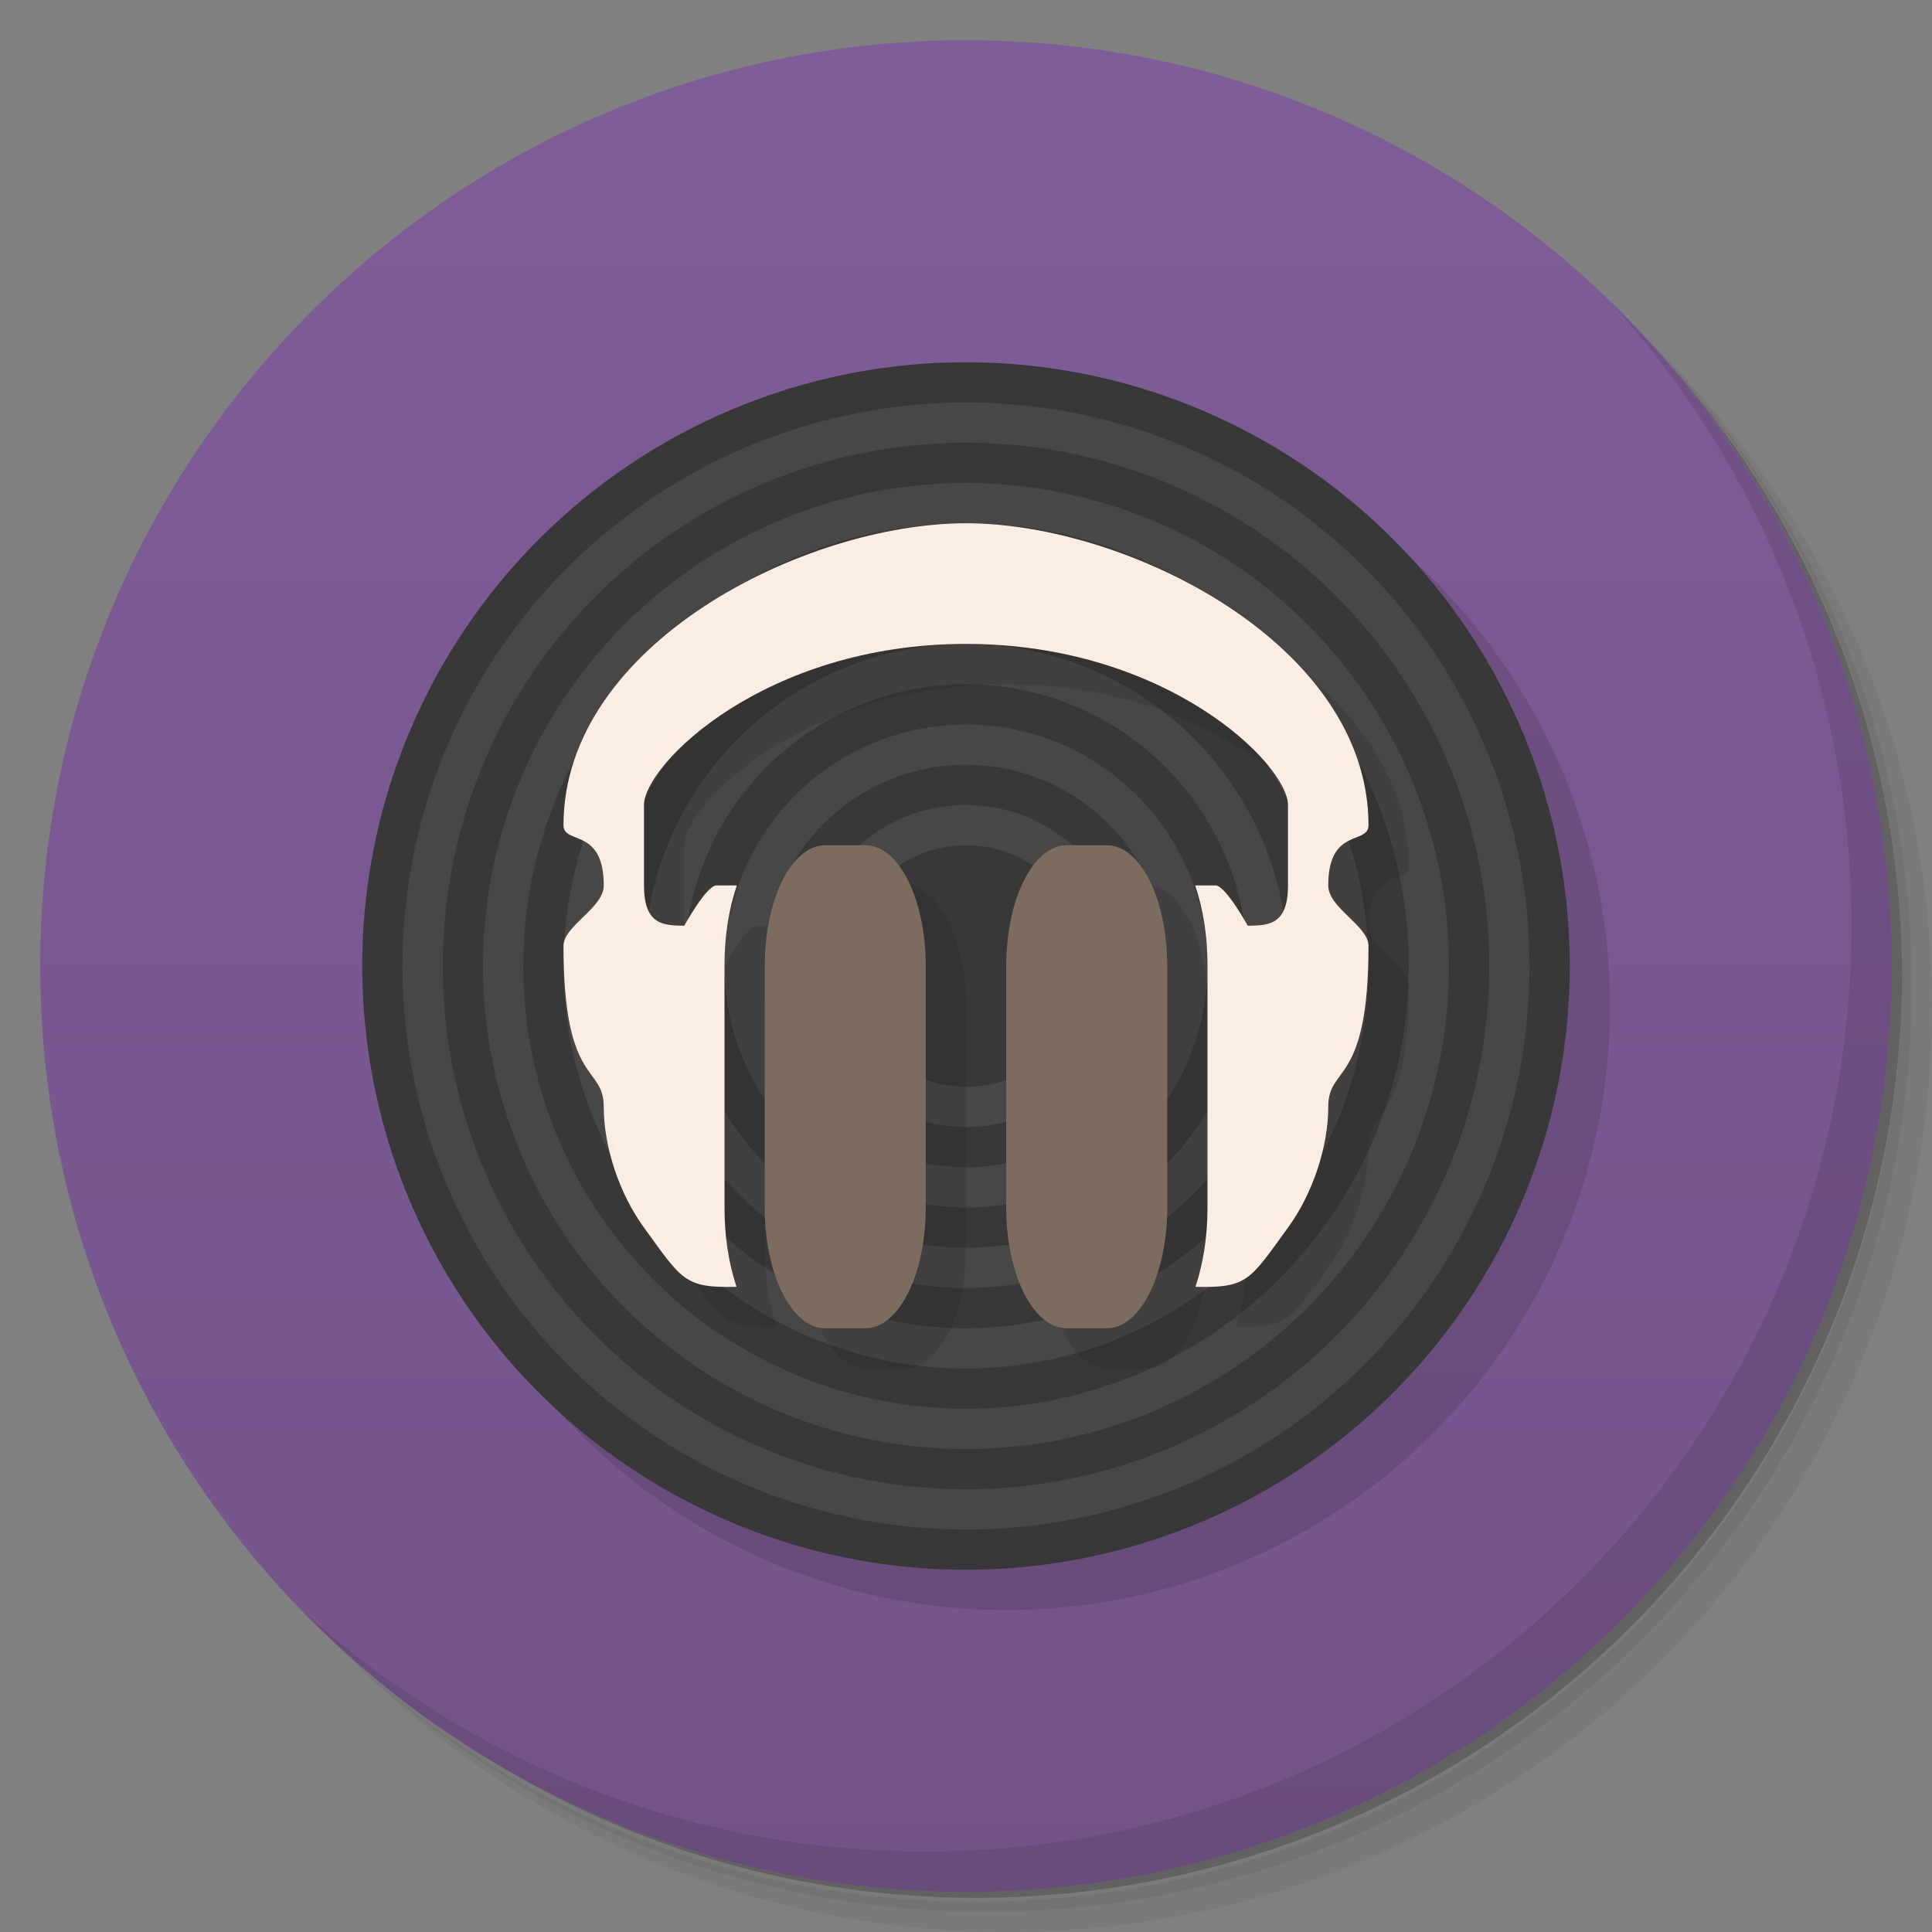 <svg version="1.1" viewBox="0 0 48 48" xmlns="http://www.w3.org/2000/svg">
 <rect x="0" y="0" width="48" height="48" fill="#808080" stroke="none"/>
 <defs>
  <linearGradient id="bg" x2="0" y1="47" y2="1" gradientUnits="userSpaceOnUse">
   <stop style="stop-color:#73548a" offset="0"/>
   <stop style="stop-color:#7f5d98" offset="1"/>
  </linearGradient>
 </defs>
 <path d="m36.31 5c5.859 4.062 9.688 10.831 9.688 18.5 0 12.426-10.07 22.5-22.5 22.5-7.669 0-14.438-3.828-18.5-9.688 1.037 1.822 2.306 3.499 3.781 4.969 4.085 3.712 9.514 5.969 15.469 5.969 12.703 0 23-10.298 23-23 0-5.954-2.256-11.384-5.969-15.469-1.469-1.475-3.147-2.744-4.969-3.781zm4.969 3.781c3.854 4.113 6.219 9.637 6.219 15.719 0 12.703-10.297 23-23 23-6.081 0-11.606-2.364-15.719-6.219 4.16 4.144 9.883 6.719 16.219 6.719 12.703 0 23-10.298 23-23 0-6.335-2.575-12.06-6.719-16.219z" style="opacity:.05"/>
 <path d="m41.28 8.781c3.712 4.085 5.969 9.514 5.969 15.469 0 12.703-10.297 23-23 23-5.954 0-11.384-2.256-15.469-5.969 4.113 3.854 9.637 6.219 15.719 6.219 12.703 0 23-10.298 23-23 0-6.081-2.364-11.606-6.219-15.719z" style="opacity:.1"/>
 <path d="m31.25 2.375c8.615 3.154 14.75 11.417 14.75 21.13 0 12.426-10.07 22.5-22.5 22.5-9.708 0-17.971-6.135-21.12-14.75a23 23 0 0 0 44.875-7 23 23 0 0 0-16-21.875z" style="opacity:.2"/>
 <path d="m24 1c12.703 0 23 10.297 23 23s-10.297 23-23 23-23-10.297-23-23 10.297-23 23-23z" style="fill:url(#bg)"/>
 <path d="m40 25a15 15 0 0 1-30 0 15 15 0 1 1 30 0z" style="fill-opacity:.118"/>
 <path d="m40.03 7.531c3.712 4.084 5.969 9.514 5.969 15.469 0 12.703-10.297 23-23 23-5.954 0-11.384-2.256-15.469-5.969 4.178 4.291 10.01 6.969 16.469 6.969 12.703 0 23-10.298 23-23 0-6.462-2.677-12.291-6.969-16.469z" style="opacity:.1"/>
 <path d="m39 24a15 15 0 0 1-30 0 15 15 0 1 1 30 0z" style="fill:#383838"/>
 <path d="m24 10a14 14 0 0 0-14 14 14 14 0 0 0 14 14 14 14 0 0 0 14-14 14 14 0 0 0-14-14m0 1a13 13 0 0 1 13 13 13 13 0 0 1-13 13 13 13 0 0 1-13-13 13 13 0 0 1 13-13m0 1a12 12 0 0 0-12 12 12 12 0 0 0 12 12 12 12 0 0 0 12-12 12 12 0 0 0-12-12m0 1a11 11 0 0 1 11 11 11 11 0 0 1-11 11 11 11 0 0 1-11-11 11 11 0 0 1 11-11m0 1a10 10 0 0 0-10 10 10 10 0 0 0 10 10 10 10 0 0 0 10-10 10 10 0 0 0-10-10m0 1a9 9 0 0 1 9 9 9 9 0 0 1-9 9 9 9 0 0 1-9-9 9 9 0 0 1 9-9zm0 1a8 8 0 0 0-8 8 8 8 0 0 0 8 8 8 8 0 0 0 8-8 8 8 0 0 0-8-8zm0 1a7 7 0 0 1 7 7 7 7 0 0 1-7 7 7 7 0 0 1-7-7 7 7 0 0 1 7-7zm0 1a6 6 0 0 0-6 6 6 6 0 0 0 6 6 6 6 0 0 0 6-6 6 6 0 0 0-6-6zm0 1a5 5 0 0 1 5 5 5 5 0 0 1-5 5 5 5 0 0 1-5-5 5 5 0 0 1 5-5zm0 1a4 4 0 0 0-4 4 4 4 0 0 0 4 4 4 4 0 0 0 4-4 4 4 0 0 0-4-4zm0 1a3 3 0 0 1 3 3 3 3 0 0 1-3 3 3 3 0 0 1-3-3 3 3 0 0 1 3-3z" style="fill:#474747"/>
 <path d="m25 14c-4 0-10 3-10 7.5 0 0.5 1 0.045 1 1.5 0 0.559-1 1-1 1.5 0 3.5 1 2.946 1 4 0 1 0.39 2.162 1 3 0.953 1.31 1 1.501 2.299 1.471-0.198-0.592-0.299-1.259-0.299-1.973v-6c0-0.725 0.102-1.401 0.307-2h-0.506c-0.25 0-0.801 1.002-0.801 1.002-0.497-0.01-1-9.53e-4 -1-1.002v-1.998c0-1 3-4.002 8-4.002s8 3.002 8 4.002v1.998c0 1.001-0.503 0.992-1 1.002 0 0-0.551-1.002-0.801-1.002h-0.506c0.205 0.599 0.307 1.275 0.307 2v6c0 0.714-0.101 1.381-0.299 1.973 1.299 0.03 1.346-0.161 2.299-1.471 0.61-0.838 1-2 1-3 0-1.054 1-0.5 1-4 0-0.5-1-0.941-1-1.5 0-1.455 1-1 1-1.5 0-4.5-6-7.5-10-7.5zm-3.5 8c-0.831 0-1.5 1.338-1.5 3v6c0 1.662 0.669 3 1.5 3h1c0.831 0 1.5-1.338 1.5-3v-6c0-1.662-0.669-3-1.5-3zm6 0c-0.831 0-1.5 1.338-1.5 3v6c0 1.662 0.669 3 1.5 3h1c0.831 0 1.5-1.338 1.5-3v-6c0-1.662-0.669-3-1.5-3z" style="opacity:.1"/>
 <path d="m20.5 21c-0.831 0-1.5 1.338-1.5 3v6c0 1.662 0.669 3 1.5 3h1c0.831 0 1.5-1.338 1.5-3v-6c0-1.662-0.669-3-1.5-3zm6 0c-0.831 0-1.5 1.338-1.5 3v6c0 1.662 0.669 3 1.5 3h1c0.831 0 1.5-1.338 1.5-3v-6c0-1.662-0.669-3-1.5-3z" style="fill:#7c6c5f"/>
 <path d="m24 13c-4 0-10 3-10 7.5 0 0.5 1 0.045 1 1.5 0 0.559-1 1-1 1.5 0 3.5 1 2.946 1 4 0 1 0.39 2.162 1 3 0.953 1.31 1 1.501 2.299 1.471-0.198-0.592-0.299-1.259-0.299-1.973v-6c0-0.725 0.102-1.401 0.307-2h-0.506c-0.25 0-0.801 1.002-0.801 1.002-0.497-0.01-1-9.53e-4 -1-1.002v-1.998c0-1 3-4.002 8-4.002s8 3.002 8 4.002v1.998c0 1.001-0.503 0.992-1 1.002 0 0-0.551-1.002-0.801-1.002h-0.506c0.205 0.599 0.307 1.275 0.307 2v6c0 0.714-0.101 1.381-0.299 1.973 1.299 0.03 1.346-0.161 2.299-1.471 0.61-0.838 1-2 1-3 0-1.054 1-0.5 1-4 0-0.5-1-0.941-1-1.5 0-1.455 1-1 1-1.5 0-4.5-6-7.5-10-7.5z" style="fill:#fcede4"/>
</svg>
